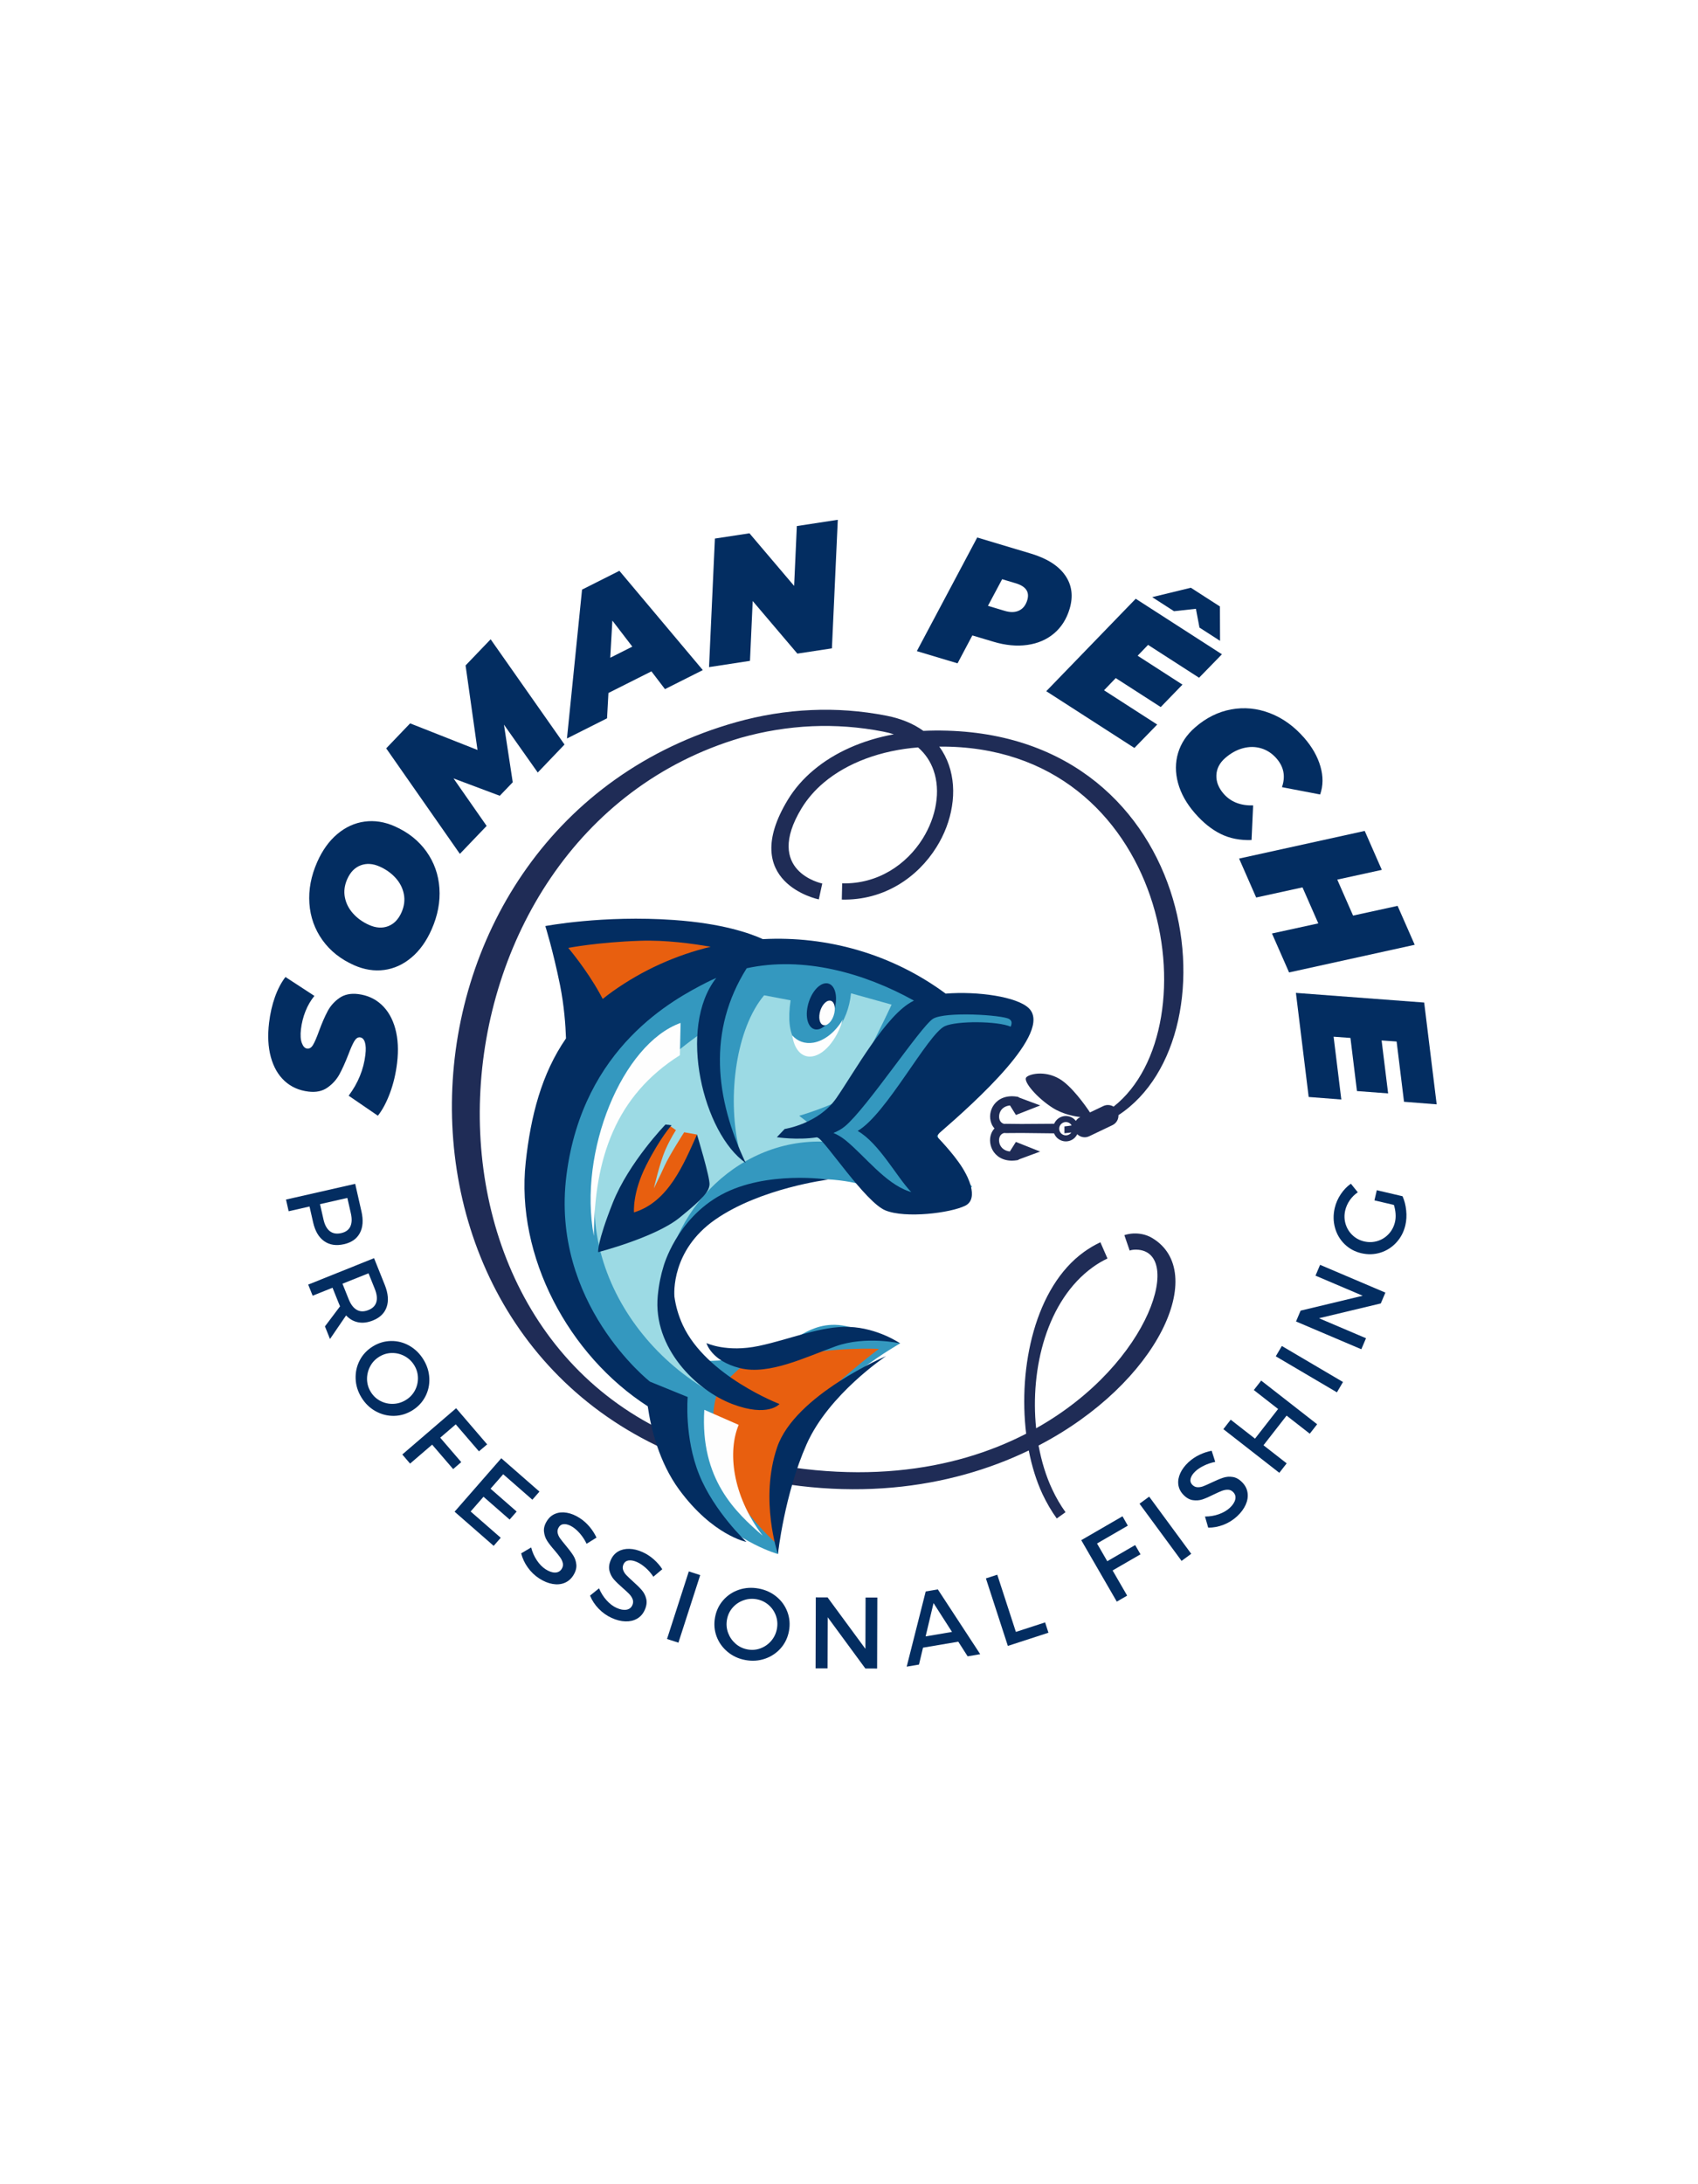 <svg xmlns="http://www.w3.org/2000/svg" xmlns:xlink="http://www.w3.org/1999/xlink" width="1344" zoomAndPan="magnify" viewBox="0 0 1008 1296" height="1728" preserveAspectRatio="xMidYMid meet" version="1.0"><defs><g/><clipPath id="24156f57d0"><path d="M 268.266 421.133 L 702.508 421.133 L 702.508 901 L 268.266 901 Z M 268.266 421.133 " clip-rule="nonzero"/></clipPath><clipPath id="a881b5629b"><path d="M 326.598 564 L 606.793 564 L 606.793 922.098 L 326.598 922.098 Z M 326.598 564 " clip-rule="nonzero"/></clipPath><clipPath id="57f76ca1a1"><path d="M 311 545 L 614 545 L 614 922.098 L 311 922.098 Z M 311 545 " clip-rule="nonzero"/></clipPath></defs><rect x="-100.8" width="1209.6" fill="#ffffff" y="-129.6" height="1555.2" fill-opacity="1"/><rect x="-100.8" width="1209.6" fill="#ffffff" y="-129.6" height="1555.2" fill-opacity="1"/><g fill="#032d61" fill-opacity="1"><g transform="translate(230.443, 660.283)"><g><path d="M 5.281 -29.531 C 4.5 -23.094 3.078 -17.125 1.016 -11.625 C -1.035 -6.133 -3.414 -1.68 -6.125 1.734 L -23.469 -10.141 C -17.895 -17.586 -14.586 -25.664 -13.547 -34.375 C -13.16 -37.562 -13.254 -40.051 -13.828 -41.844 C -14.398 -43.633 -15.359 -44.609 -16.703 -44.766 C -17.973 -44.922 -19.102 -44.176 -20.094 -42.531 C -21.082 -40.895 -22.258 -38.258 -23.625 -34.625 C -25.5 -29.812 -27.285 -25.852 -28.984 -22.75 C -30.691 -19.656 -33.055 -17.051 -36.078 -14.938 C -39.098 -12.82 -42.836 -12.035 -47.297 -12.578 C -52.891 -13.242 -57.609 -15.332 -61.453 -18.844 C -65.297 -22.363 -68.031 -27.094 -69.656 -33.031 C -71.281 -38.969 -71.629 -45.797 -70.703 -53.516 C -70.035 -59.035 -68.867 -64.117 -67.203 -68.766 C -65.535 -73.41 -63.461 -77.348 -60.984 -80.578 L -43.797 -69.359 C -45.992 -66.672 -47.766 -63.629 -49.109 -60.234 C -50.453 -56.836 -51.344 -53.301 -51.781 -49.625 C -52.195 -46.156 -52.02 -43.406 -51.25 -41.375 C -50.488 -39.344 -49.438 -38.25 -48.094 -38.094 C -46.75 -37.926 -45.582 -38.664 -44.594 -40.312 C -43.613 -41.957 -42.43 -44.703 -41.047 -48.547 C -39.328 -53.234 -37.629 -57.145 -35.953 -60.281 C -34.285 -63.414 -31.961 -66.023 -28.984 -68.109 C -26.004 -70.191 -22.32 -70.973 -17.938 -70.453 C -12.414 -69.785 -7.75 -67.676 -3.938 -64.125 C -0.125 -60.582 2.594 -55.844 4.219 -49.906 C 5.844 -43.969 6.195 -37.176 5.281 -29.531 Z M 5.281 -29.531 "/></g></g></g><g fill="#032d61" fill-opacity="1"><g transform="translate(237.523, 589.575)"><g><path d="M 18.688 -38.062 C 15.602 -31.07 11.613 -25.52 6.719 -21.406 C 1.82 -17.289 -3.562 -14.836 -9.438 -14.047 C -15.32 -13.266 -21.27 -14.195 -27.281 -16.844 C -35.238 -20.363 -41.516 -25.336 -46.109 -31.766 C -50.711 -38.203 -53.297 -45.461 -53.859 -53.547 C -54.422 -61.629 -52.875 -69.812 -49.219 -78.094 C -46.133 -85.07 -42.145 -90.613 -37.25 -94.719 C -32.352 -98.832 -26.961 -101.285 -21.078 -102.078 C -15.203 -102.879 -9.27 -101.957 -3.281 -99.312 C 4.688 -95.789 10.973 -90.812 15.578 -84.375 C 20.18 -77.945 22.766 -70.691 23.328 -62.609 C 23.891 -54.523 22.344 -46.344 18.688 -38.062 Z M 0.859 -48.266 C 2.461 -51.922 2.914 -55.516 2.219 -59.047 C 1.531 -62.586 -0.094 -65.781 -2.656 -68.625 C -5.227 -71.477 -8.406 -73.742 -12.188 -75.422 C -16.227 -77.203 -19.984 -77.43 -23.453 -76.109 C -26.922 -74.797 -29.578 -72.051 -31.422 -67.875 C -33.023 -64.227 -33.477 -60.633 -32.781 -57.094 C -32.094 -53.562 -30.461 -50.367 -27.891 -47.516 C -25.328 -44.66 -22.156 -42.398 -18.375 -40.734 C -14.32 -38.941 -10.566 -38.703 -7.109 -40.016 C -3.648 -41.336 -0.992 -44.086 0.859 -48.266 Z M 0.859 -48.266 "/></g></g></g><g fill="#032d61" fill-opacity="1"><g transform="translate(272.839, 506.806)"><g><path d="M 18.422 -127.484 L 62.281 -65.031 L 46.391 -48.422 L 26.328 -76.828 L 31.547 -42.656 L 23.844 -34.625 L -3.609 -44.922 L 16.047 -16.75 L 0.156 -0.156 L -43.578 -62.766 L -29.375 -77.594 L 10.625 -61.812 L 3.547 -111.969 Z M 18.422 -127.484 "/></g></g></g><g fill="#032d61" fill-opacity="1"><g transform="translate(343.648, 434.618)"><g><path d="M 43.062 -36.266 L 17.547 -23.438 L 16.719 -8.406 L -7.078 3.562 L 1.875 -84.766 L 24.047 -95.922 L 73.562 -37.016 L 51.109 -25.719 Z M 31.719 -50.938 L 19.875 -66.391 L 18.625 -44.344 Z M 31.719 -50.938 "/></g></g></g><g fill="#032d61" fill-opacity="1"><g transform="translate(420.69, 395.87)"><g><path d="M 76.656 -87.453 L 73.172 -11.172 L 52.656 -8.047 L 26.141 -39.25 L 24.531 -3.75 L 0.219 -0.031 L 3.703 -76.312 L 24.219 -79.438 L 50.734 -48.219 L 52.344 -83.734 Z M 76.656 -87.453 "/></g></g></g><g fill="#032d61" fill-opacity="1"><g transform="translate(508.556, 385.827)"><g/></g></g><g fill="#032d61" fill-opacity="1"><g transform="translate(544.066, 386.284)"><g><path d="M 67.906 -57.812 C 77.469 -54.945 84.254 -50.641 88.266 -44.891 C 92.273 -39.141 93.148 -32.508 90.891 -25 C 89.098 -19 86.031 -14.156 81.688 -10.469 C 77.344 -6.781 72.039 -4.492 65.781 -3.609 C 59.531 -2.723 52.785 -3.367 45.547 -5.547 L 33.156 -9.25 L 24.375 7.312 L 0.203 0.062 L 36.047 -67.359 Z M 52.359 -23.828 C 55.711 -22.828 58.562 -22.891 60.906 -24.016 C 63.25 -25.141 64.867 -27.203 65.766 -30.203 C 67.223 -35.055 64.945 -38.383 58.938 -40.188 L 50.844 -42.609 L 42.422 -26.812 Z M 52.359 -23.828 "/></g></g></g><g fill="#032d61" fill-opacity="1"><g transform="translate(620.911, 410.003)"><g><path d="M 60.625 -27.359 L 54.438 -20.922 L 81.047 -3.781 L 68.141 9.531 L 41.438 -7.656 L 34.484 -0.422 L 66.047 19.906 L 52.516 33.812 L 0.188 0.125 L 53.297 -54.734 L 104.469 -21.781 L 90.906 -7.859 Z M 91.141 -37.625 L 89.031 -48.766 L 76.031 -47.344 L 63.078 -55.688 L 86.016 -61.266 L 103.281 -50.156 L 103.359 -29.75 Z M 91.141 -37.625 "/></g></g></g><g fill="#032d61" fill-opacity="1"><g transform="translate(682.563, 449.24)"><g><path d="M 26.844 33.359 C 21.82 27.609 18.461 21.617 16.766 15.391 C 15.066 9.16 15.082 3.188 16.812 -2.531 C 18.539 -8.25 21.879 -13.266 26.828 -17.578 C 33.379 -23.297 40.531 -26.867 48.281 -28.297 C 56.031 -29.723 63.695 -28.988 71.281 -26.094 C 78.863 -23.195 85.656 -18.312 91.656 -11.438 C 96.383 -6.02 99.598 -0.359 101.297 5.547 C 103.004 11.453 102.945 16.992 101.125 22.172 L 78.453 17.828 C 80.66 11.461 79.582 5.781 75.219 0.781 C 72.645 -2.164 69.625 -4.16 66.156 -5.203 C 62.688 -6.254 59.086 -6.285 55.359 -5.297 C 51.629 -4.305 48.098 -2.363 44.766 0.531 C 41.43 3.445 39.688 6.844 39.531 10.719 C 39.375 14.594 40.816 18.273 43.859 21.766 C 48.035 26.555 53.863 28.852 61.344 28.656 L 60.406 49.203 C 53.52 49.441 47.398 48.227 42.047 45.562 C 36.691 42.906 31.625 38.836 26.844 33.359 Z M 26.844 33.359 "/></g></g></g><g fill="#032d61" fill-opacity="1"><g transform="translate(735.482, 509.234)"><g><path d="M 104.344 51.359 L 29.766 67.766 L 19.609 44.656 L 47.109 38.656 L 37.734 17.297 L 10.234 23.312 L 0.094 0.203 L 74.672 -16.203 L 84.812 6.906 L 58.375 12.688 L 67.75 34.031 L 94.188 28.266 Z M 104.344 51.359 "/></g></g></g><g fill="#032d61" fill-opacity="1"><g transform="translate(769.275, 588.916)"><g><path d="M 59.812 29.078 L 50.906 28.453 L 54.766 59.859 L 36.266 58.469 L 32.406 26.953 L 22.406 26.219 L 26.984 63.484 L 7.609 61.984 L 0.031 0.219 L 76.172 5.953 L 83.594 66.359 L 64.203 64.828 Z M 59.812 29.078 "/></g></g></g><g fill="#032d61" fill-opacity="1"><g transform="translate(168.56, 706.375)"><g><path d="M 46.016 12.453 C 47.191 17.609 46.875 21.879 45.062 25.266 C 43.258 28.66 40.129 30.863 35.672 31.875 C 31.016 32.938 27.086 32.336 23.891 30.078 C 20.691 27.828 18.504 24.125 17.328 18.969 L 15.188 9.516 L 2.797 12.328 L 1.219 5.391 L 42.297 -3.938 Z M 23.484 17.25 C 24.211 20.457 25.461 22.754 27.234 24.141 C 29.004 25.523 31.258 25.91 34 25.297 C 36.664 24.691 38.469 23.383 39.406 21.375 C 40.344 19.375 40.445 16.77 39.719 13.562 L 37.641 4.422 L 21.406 8.109 Z M 23.484 17.25 "/></g></g></g><g fill="#032d61" fill-opacity="1"><g transform="translate(180.899, 757.087)"><g><path d="M 15 37.422 L 12 29.938 L 20.969 18.031 C 20.801 17.676 20.551 17.086 20.219 16.266 L 16.5 7 L 4.703 11.734 L 2.062 5.141 L 41.156 -10.547 L 47.516 5.312 C 49.516 10.301 49.898 14.641 48.672 18.328 C 47.453 22.023 44.719 24.723 40.469 26.422 C 37.352 27.672 34.438 28.031 31.719 27.5 C 29 26.977 26.613 25.617 24.562 23.422 Z M 22.406 4.625 L 26.125 13.891 C 27.352 16.941 28.957 19.023 30.938 20.141 C 32.914 21.254 35.207 21.285 37.812 20.234 C 40.344 19.223 41.91 17.645 42.516 15.5 C 43.129 13.352 42.82 10.754 41.594 7.703 L 37.875 -1.562 Z M 22.406 4.625 "/></g></g></g><g fill="#032d61" fill-opacity="1"><g transform="translate(202.278, 808.233)"><g><path d="M 49.062 -1.609 C 51.227 1.898 52.398 5.598 52.578 9.484 C 52.766 13.379 51.973 17.023 50.203 20.422 C 48.43 23.816 45.859 26.555 42.484 28.641 C 39.066 30.742 35.441 31.82 31.609 31.875 C 27.773 31.938 24.145 31.02 20.719 29.125 C 17.289 27.238 14.492 24.539 12.328 21.031 C 10.148 17.508 8.988 13.789 8.844 9.875 C 8.695 5.957 9.508 2.301 11.281 -1.094 C 13.051 -4.488 15.645 -7.238 19.062 -9.344 C 22.438 -11.426 26.039 -12.492 29.875 -12.547 C 33.707 -12.609 37.316 -11.68 40.703 -9.766 C 44.098 -7.848 46.883 -5.129 49.062 -1.609 Z M 43.609 1.812 C 42.172 -0.508 40.27 -2.305 37.906 -3.578 C 35.539 -4.848 33.023 -5.461 30.359 -5.422 C 27.691 -5.391 25.188 -4.648 22.844 -3.203 C 20.477 -1.742 18.672 0.18 17.422 2.578 C 16.172 4.984 15.566 7.523 15.609 10.203 C 15.66 12.879 16.406 15.379 17.844 17.703 C 19.27 20.016 21.16 21.785 23.516 23.016 C 25.879 24.254 28.406 24.832 31.094 24.75 C 33.781 24.676 36.305 23.91 38.672 22.453 C 41.016 21.004 42.805 19.109 44.047 16.766 C 45.285 14.422 45.879 11.922 45.828 9.266 C 45.773 6.609 45.035 4.125 43.609 1.812 Z M 43.609 1.812 "/></g></g></g><g fill="#032d61" fill-opacity="1"><g transform="translate(235.21, 858.839)"><g><path d="M 3.609 4.188 L 35.562 -23.266 L 53.984 -1.812 L 49.109 2.312 L 35.344 -13.688 L 26.125 -5.781 L 38.594 8.719 L 33.797 12.844 L 21.328 -1.656 L 8.234 9.594 Z M 3.609 4.188 "/></g></g></g><g fill="#032d61" fill-opacity="1"><g transform="translate(265.689, 893.334)"><g><path d="M 4.172 3.641 L 31.891 -28.078 L 54.547 -8.281 L 50.344 -3.469 L 33.031 -18.594 L 25.516 -10 L 41.016 3.547 L 36.844 8.312 L 21.344 -5.234 L 13.703 3.516 L 31.562 19.109 L 27.375 23.906 Z M 4.172 3.641 "/></g></g></g><g fill="#032d61" fill-opacity="1"><g transform="translate(304.672, 926.162)"><g><path d="M 43.562 -10.156 C 42.457 -12.438 41.164 -14.43 39.688 -16.141 C 38.207 -17.848 36.738 -19.172 35.281 -20.109 C 33.531 -21.234 31.922 -21.801 30.453 -21.812 C 28.984 -21.832 27.859 -21.234 27.078 -20.016 C 26.391 -18.93 26.148 -17.816 26.359 -16.672 C 26.578 -15.535 27.062 -14.441 27.812 -13.391 C 28.57 -12.336 29.68 -10.938 31.141 -9.188 C 33.055 -6.895 34.547 -4.922 35.609 -3.266 C 36.672 -1.609 37.289 0.238 37.469 2.281 C 37.645 4.32 37.02 6.461 35.594 8.703 C 34.25 10.785 32.508 12.25 30.375 13.094 C 28.238 13.938 25.883 14.129 23.312 13.672 C 20.75 13.223 18.164 12.164 15.562 10.5 C 12.832 8.75 10.523 6.551 8.641 3.906 C 6.766 1.27 5.457 -1.52 4.719 -4.469 L 10.641 -7.984 C 11.359 -5.172 12.488 -2.613 14.031 -0.312 C 15.582 1.988 17.316 3.754 19.234 4.984 C 21.297 6.305 23.172 6.953 24.859 6.922 C 26.555 6.891 27.852 6.18 28.75 4.797 C 29.457 3.68 29.691 2.547 29.453 1.391 C 29.211 0.242 28.707 -0.875 27.938 -1.969 C 27.164 -3.07 26.062 -4.469 24.625 -6.156 C 22.633 -8.414 21.125 -10.352 20.094 -11.969 C 19.07 -13.582 18.457 -15.41 18.25 -17.453 C 18.051 -19.492 18.66 -21.613 20.078 -23.812 C 21.348 -25.801 23.004 -27.195 25.047 -28 C 27.086 -28.812 29.352 -29 31.844 -28.562 C 34.332 -28.133 36.844 -27.109 39.375 -25.484 C 41.602 -24.055 43.582 -22.312 45.312 -20.25 C 47.039 -18.188 48.41 -16.039 49.422 -13.812 Z M 43.562 -10.156 "/></g></g></g><g fill="#032d61" fill-opacity="1"><g transform="translate(346.234, 951.866)"><g><path d="M 41.641 -16.312 C 40.223 -18.414 38.66 -20.207 36.953 -21.688 C 35.242 -23.164 33.602 -24.258 32.031 -24.969 C 30.133 -25.832 28.457 -26.164 27 -25.969 C 25.539 -25.77 24.508 -25.008 23.906 -23.688 C 23.375 -22.531 23.301 -21.398 23.688 -20.297 C 24.07 -19.191 24.711 -18.172 25.609 -17.234 C 26.504 -16.305 27.797 -15.082 29.484 -13.562 C 31.723 -11.57 33.484 -9.832 34.766 -8.344 C 36.055 -6.863 36.938 -5.125 37.406 -3.125 C 37.883 -1.125 37.57 1.082 36.469 3.5 C 35.445 5.758 33.938 7.457 31.938 8.594 C 29.945 9.738 27.648 10.27 25.047 10.188 C 22.441 10.113 19.734 9.438 16.922 8.156 C 13.961 6.812 11.359 4.969 9.109 2.625 C 6.867 0.281 5.176 -2.297 4.031 -5.109 L 9.375 -9.422 C 10.5 -6.754 11.988 -4.391 13.844 -2.328 C 15.707 -0.266 17.68 1.234 19.766 2.172 C 21.992 3.18 23.941 3.547 25.609 3.266 C 27.273 2.992 28.453 2.109 29.141 0.609 C 29.68 -0.598 29.754 -1.75 29.359 -2.844 C 28.961 -3.945 28.301 -4.988 27.375 -5.969 C 26.445 -6.945 25.145 -8.16 23.469 -9.609 C 21.195 -11.578 19.43 -13.285 18.172 -14.734 C 16.91 -16.191 16.035 -17.91 15.547 -19.891 C 15.066 -21.867 15.367 -24.051 16.453 -26.438 C 17.43 -28.594 18.867 -30.219 20.766 -31.312 C 22.672 -32.406 24.883 -32.914 27.406 -32.844 C 29.938 -32.781 32.57 -32.125 35.312 -30.875 C 37.719 -29.781 39.926 -28.336 41.938 -26.547 C 43.945 -24.754 45.609 -22.828 46.922 -20.766 Z M 41.641 -16.312 "/></g></g></g><g fill="#032d61" fill-opacity="1"><g transform="translate(390.705, 970.795)"><g><path d="M 5.266 1.703 L 18.203 -38.391 L 24.969 -36.203 L 12.031 3.891 Z M 5.266 1.703 "/></g></g></g><g fill="#032d61" fill-opacity="1"><g transform="translate(418.659, 980.096)"><g><path d="M 31.641 -37.547 C 35.691 -36.805 39.227 -35.203 42.25 -32.734 C 45.27 -30.266 47.445 -27.234 48.781 -23.641 C 50.113 -20.055 50.426 -16.312 49.719 -12.406 C 49 -8.457 47.379 -5.039 44.859 -2.156 C 42.336 0.727 39.223 2.812 35.516 4.094 C 31.816 5.375 27.941 5.645 23.891 4.906 C 19.816 4.164 16.273 2.539 13.266 0.031 C 10.254 -2.477 8.078 -5.523 6.734 -9.109 C 5.398 -12.691 5.094 -16.457 5.812 -20.406 C 6.52 -24.312 8.133 -27.707 10.656 -30.594 C 13.188 -33.488 16.297 -35.555 19.984 -36.797 C 23.68 -38.035 27.566 -38.285 31.641 -37.547 Z M 30.531 -31.172 C 27.844 -31.66 25.234 -31.453 22.703 -30.547 C 20.172 -29.648 18.023 -28.203 16.266 -26.203 C 14.516 -24.203 13.395 -21.844 12.906 -19.125 C 12.406 -16.395 12.629 -13.758 13.578 -11.219 C 14.523 -8.688 16.008 -6.539 18.031 -4.781 C 20.062 -3.02 22.422 -1.895 25.109 -1.406 C 27.773 -0.914 30.352 -1.133 32.844 -2.062 C 35.344 -3 37.461 -4.488 39.203 -6.531 C 40.941 -8.582 42.062 -10.973 42.562 -13.703 C 43.051 -16.422 42.836 -19.023 41.922 -21.516 C 41.016 -24.004 39.555 -26.113 37.547 -27.844 C 35.535 -29.57 33.195 -30.68 30.531 -31.172 Z M 30.531 -31.172 "/></g></g></g><g fill="#032d61" fill-opacity="1"><g transform="translate(478.632, 989.909)"><g><path d="M 35.109 -11.562 L 35.203 -42.016 L 42.188 -42 L 42.062 0.125 L 35.078 0.109 L 12.734 -30.297 L 12.641 0.031 L 5.531 0.016 L 5.656 -42.109 L 12.641 -42.094 Z M 35.109 -11.562 "/></g></g></g><g fill="#032d61" fill-opacity="1"><g transform="translate(538.184, 988.931)"><g><path d="M 43.719 -7.406 L 36.25 -6.141 L 30.688 -14.828 L 9.75 -11.281 L 7.359 -1.25 L 0.062 -0.016 L 11.359 -44.641 L 18.547 -45.859 Z M 16 -37.734 L 11.297 -17.969 L 26.969 -20.625 Z M 16 -37.734 "/></g></g></g><g fill="#032d61" fill-opacity="1"><g transform="translate(593.037, 978.329)"><g><path d="M 5.266 -1.719 L -7.766 -41.781 L -1.016 -43.969 L 10.031 -10.031 L 27.375 -15.672 L 29.359 -9.547 Z M 5.266 -1.719 "/></g></g></g><g fill="#032d61" fill-opacity="1"><g transform="translate(633.479, 964.155)"><g/></g></g><g fill="#032d61" fill-opacity="1"><g transform="translate(658.188, 953.101)"><g><path d="M 4.781 -2.766 L -16.312 -39.234 L 8.172 -53.406 L 11.328 -47.844 L -6.953 -37.266 L -0.875 -26.75 L 15.688 -36.328 L 18.859 -30.844 L 2.297 -21.266 L 10.938 -6.328 Z M 4.781 -2.766 "/></g></g></g><g fill="#032d61" fill-opacity="1"><g transform="translate(696.977, 929.441)"><g><path d="M 4.453 -3.281 L -20.516 -37.203 L -14.781 -41.406 L 10.188 -7.484 Z M 4.453 -3.281 "/></g></g></g><g fill="#032d61" fill-opacity="1"><g transform="translate(720.393, 912.124)"><g><path d="M 1.016 -44.719 C -1.484 -44.207 -3.742 -43.445 -5.766 -42.438 C -7.797 -41.438 -9.441 -40.348 -10.703 -39.172 C -12.234 -37.754 -13.188 -36.332 -13.562 -34.906 C -13.938 -33.488 -13.633 -32.25 -12.656 -31.188 C -11.781 -30.25 -10.758 -29.742 -9.594 -29.672 C -8.438 -29.609 -7.254 -29.805 -6.047 -30.266 C -4.836 -30.734 -3.203 -31.457 -1.141 -32.438 C 1.547 -33.727 3.82 -34.68 5.688 -35.297 C 7.551 -35.922 9.5 -36.066 11.531 -35.734 C 13.562 -35.398 15.477 -34.258 17.281 -32.312 C 18.969 -30.5 19.953 -28.453 20.234 -26.172 C 20.523 -23.891 20.129 -21.562 19.047 -19.188 C 17.961 -16.812 16.297 -14.57 14.047 -12.469 C 11.66 -10.258 8.957 -8.566 5.938 -7.391 C 2.914 -6.223 -0.113 -5.656 -3.156 -5.688 L -5.062 -12.281 C -2.176 -12.281 0.57 -12.742 3.188 -13.672 C 5.801 -14.609 7.945 -15.852 9.625 -17.406 C 11.414 -19.07 12.504 -20.727 12.891 -22.375 C 13.285 -24.02 12.922 -25.445 11.797 -26.656 C 10.898 -27.625 9.863 -28.133 8.688 -28.188 C 7.508 -28.238 6.289 -28.023 5.031 -27.547 C 3.781 -27.066 2.156 -26.344 0.156 -25.375 C -2.531 -24.02 -4.781 -23.039 -6.594 -22.438 C -8.414 -21.844 -10.336 -21.703 -12.359 -22.016 C -14.379 -22.336 -16.281 -23.457 -18.062 -25.375 C -19.664 -27.102 -20.609 -29.055 -20.891 -31.234 C -21.172 -33.41 -20.789 -35.648 -19.75 -37.953 C -18.707 -40.254 -17.086 -42.43 -14.891 -44.484 C -12.941 -46.285 -10.754 -47.766 -8.328 -48.922 C -5.898 -50.078 -3.488 -50.875 -1.094 -51.312 Z M 1.016 -44.719 "/></g></g></g><g fill="#032d61" fill-opacity="1"><g transform="translate(756.049, 878.258)"><g><path d="M 3.406 -4.359 L -29.812 -30.266 L -25.453 -35.875 L -11.031 -24.625 L 2.688 -42.219 L -11.734 -53.469 L -7.359 -59.078 L 25.859 -33.172 L 21.484 -27.562 L 7.719 -38.297 L -6 -20.703 L 7.766 -9.969 Z M 3.406 -4.359 "/></g></g></g><g fill="#032d61" fill-opacity="1"><g transform="translate(790.832, 830.914)"><g><path d="M 2.812 -4.766 L -33.484 -26.141 L -29.875 -32.266 L 6.422 -10.891 Z M 2.812 -4.766 "/></g></g></g><g fill="#032d61" fill-opacity="1"><g transform="translate(805.964, 805.679)"><g><path d="M 3 -36.844 L -25.031 -48.766 L -22.312 -55.188 L 16.453 -38.703 L 13.734 -32.281 L -22.953 -23.5 L 4.953 -11.625 L 2.172 -5.094 L -36.594 -21.578 L -33.875 -28 Z M 3 -36.844 "/></g></g></g><g fill="#032d61" fill-opacity="1"><g transform="translate(828.231, 750.417)"><g><path d="M -12.312 -38.172 L -10.906 -44.203 L 4.375 -40.625 C 5.488 -38.145 6.207 -35.352 6.531 -32.25 C 6.863 -29.145 6.703 -26.203 6.047 -23.422 C 5.117 -19.441 3.328 -16.02 0.672 -13.156 C -1.973 -10.289 -5.117 -8.289 -8.766 -7.156 C -12.41 -6.02 -16.188 -5.906 -20.094 -6.812 C -23.957 -7.719 -27.266 -9.508 -30.016 -12.188 C -32.773 -14.875 -34.676 -18.113 -35.719 -21.906 C -36.77 -25.695 -36.82 -29.617 -35.875 -33.672 C -35.195 -36.566 -34.004 -39.285 -32.297 -41.828 C -30.586 -44.379 -28.586 -46.457 -26.297 -48.062 L -22.188 -42.969 C -24.051 -41.707 -25.633 -40.141 -26.938 -38.266 C -28.238 -36.391 -29.145 -34.375 -29.656 -32.219 C -30.289 -29.488 -30.223 -26.828 -29.453 -24.234 C -28.68 -21.641 -27.328 -19.414 -25.391 -17.562 C -23.453 -15.707 -21.141 -14.461 -18.453 -13.828 C -15.711 -13.191 -13.051 -13.27 -10.469 -14.062 C -7.895 -14.863 -5.68 -16.258 -3.828 -18.25 C -1.984 -20.25 -0.742 -22.617 -0.109 -25.359 C 0.254 -26.879 0.367 -28.52 0.234 -30.281 C 0.109 -32.051 -0.223 -33.781 -0.766 -35.469 Z M -12.312 -38.172 "/></g></g></g><g clip-path="url(#24156f57d0)"><path fill="#1f2c56" d="M 657.441 746.746 C 654.383 748.164 651.496 749.898 648.762 751.859 C 621.48 771.512 611.422 811.91 615.086 847.48 C 684.336 808.625 703.453 740.152 673.312 741.504 C 672.316 741.566 671.387 741.727 670.609 742.016 L 667.465 732.883 C 669.008 732.371 670.871 731.984 672.898 731.887 C 676.336 731.758 680.285 732.402 683.883 734.523 C 717.625 754.465 687.969 820.562 616.531 857.707 C 618.27 867.098 620.969 875.945 624.629 883.699 C 626.879 888.52 629.516 893.086 632.535 897.266 L 627.332 900.996 C 624.082 896.496 621.258 891.605 618.816 886.43 C 615.277 878.809 612.547 870.059 610.715 860.637 C 564.41 882.988 501.785 893.117 428.258 872.277 C 207.691 809.754 219.449 489.57 437.191 428.457 C 451.461 424.473 466.367 421.965 481.727 421.32 C 496.254 420.676 511.129 421.707 526.266 424.668 C 535.137 426.402 542.398 429.523 548.152 433.672 C 549.176 433.605 550.238 433.574 551.27 433.543 C 710.914 429.332 736.457 614.297 663.961 661.676 C 664.059 664.121 662.742 666.465 660.426 667.594 L 646.609 674.188 C 644.168 675.375 641.34 674.797 639.504 672.996 C 639.121 673.766 638.641 674.441 638.031 675.055 C 636.68 676.406 634.785 677.242 632.727 677.242 C 630.641 677.242 628.773 676.375 627.391 675.02 C 626.688 674.281 626.105 673.414 625.723 672.48 L 606.375 672.258 L 597.223 672.32 C 596.836 672.32 596.449 672.289 596.062 672.258 C 594.777 672.578 593.879 673.445 593.457 674.539 C 593.105 675.406 592.977 676.406 593.141 677.438 L 593.141 677.465 C 593.266 678.527 593.652 679.559 594.328 680.457 C 595.355 681.875 597.059 682.965 599.5 683.223 L 603.07 677.562 L 617.465 683.289 L 604.578 688.051 L 604.645 688.273 C 604.223 688.34 603.809 688.402 603.422 688.465 C 596.93 689.402 592.492 687.02 589.988 683.609 C 588.801 681.969 588.094 680.039 587.84 678.141 C 587.578 676.215 587.801 674.281 588.477 672.547 C 588.93 671.422 589.57 670.422 590.375 669.555 C 589.57 668.684 588.93 667.656 588.512 666.531 C 587.84 664.797 587.609 662.863 587.867 660.934 C 588.129 659.035 588.863 657.141 590.051 655.496 C 592.559 652.09 597.027 649.742 603.484 650.676 C 603.906 650.738 604.289 650.801 604.703 650.898 L 604.676 651.125 L 617.527 655.918 L 603.102 661.578 L 599.566 655.918 C 597.125 656.176 595.391 657.238 594.355 658.648 C 593.719 659.551 593.301 660.582 593.168 661.645 C 593.012 662.707 593.141 663.699 593.457 664.57 C 593.91 665.664 594.777 666.562 596.094 666.852 C 596.449 666.82 596.836 666.82 597.223 666.82 L 606.375 666.918 L 625.785 666.785 C 626.172 665.887 626.754 665.051 627.426 664.375 C 628.773 663.023 630.672 662.188 632.762 662.188 C 634.812 662.188 636.715 663.023 638.059 664.41 C 638.289 664.633 638.48 664.855 638.672 665.086 C 639.285 664.152 640.117 663.379 641.215 662.863 L 641.34 662.801 C 638.352 662.512 630.992 661.223 624.887 657.332 C 615.566 651.414 607.473 641.832 609.141 639.387 C 610.523 637.359 620.004 634.914 628.906 640.125 C 636.102 644.34 644.199 655.785 647.059 660.066 L 654.996 656.273 C 657.02 655.305 659.305 655.531 661.07 656.625 C 720.809 609.668 693.879 441.906 557.598 442.996 C 560.039 446.344 561.938 450.012 563.289 453.902 C 565.953 461.59 566.496 470.047 565.117 478.477 C 563.801 486.805 560.652 495.133 555.926 502.66 C 544.742 520.605 524.789 534.375 499.727 533.766 L 499.949 524.145 C 521.223 524.656 538.219 512.891 547.766 497.582 C 551.812 491.082 554.516 484.008 555.637 476.961 C 556.762 470.047 556.348 463.195 554.191 457.055 C 552.426 451.973 549.406 447.309 545.004 443.48 C 523.02 445.219 503.164 452.484 489.055 464.355 C 483.785 468.793 479.352 473.875 475.883 479.535 C 453.062 517.105 488.027 524.211 488.125 524.242 L 486.07 533.668 C 485.941 533.633 437.801 523.789 467.688 474.551 C 471.672 467.988 476.812 462.105 482.887 457.023 C 495.48 446.379 512.098 439.109 530.605 435.695 C 528.68 435.086 526.621 434.539 524.434 434.125 C 510.008 431.289 495.867 430.324 482.113 430.906 C 467.555 431.551 453.387 433.93 439.797 437.758 C 244.258 495.395 226.035 807.18 429.316 862.211 C 506.855 883.18 566.727 872.566 609.172 850.695 C 604.355 811.07 614.508 763.695 643.523 742.82 C 646.578 740.633 649.824 738.707 653.23 737.098 Z M 631.891 668.363 C 633.336 668.238 634.785 668.012 636.164 667.785 C 636.004 667.461 635.781 667.172 635.527 666.918 C 634.812 666.207 633.852 665.762 632.727 665.762 C 631.668 665.762 630.672 666.207 629.965 666.918 C 629.223 667.625 628.773 668.625 628.773 669.715 C 628.773 670.809 629.223 671.77 629.93 672.512 C 630.641 673.223 631.637 673.672 632.727 673.672 C 633.82 673.672 634.812 673.223 635.527 672.512 C 635.684 672.355 635.848 672.16 635.973 671.969 C 634.621 672.129 633.273 672.289 631.891 672.418 L 631.891 668.363 " fill-opacity="1" fill-rule="nonzero"/></g><g clip-path="url(#a881b5629b)"><path fill="#3498bf" d="M 391.27 830.594 C 391.27 830.594 328.645 785.438 326.938 736.934 C 325.238 688.438 334.039 636.586 359.395 610.375 C 384.75 584.191 420.867 565.023 461.676 564.605 C 502.488 564.188 535.875 581.395 535.875 581.395 C 535.875 581.395 550.945 596.961 566.691 596.961 C 582.406 596.961 605.379 595.258 606.219 602.043 C 607.086 608.863 599.434 609.73 595.164 613.109 C 590.922 616.516 555.121 646.75 555.121 646.75 C 555.121 646.75 556.055 675.664 557.758 679.492 C 559.465 683.32 577.008 704.066 577.008 704.066 C 577.008 704.066 567.332 714.391 555.863 714.391 C 544.359 714.391 525.465 716.93 522.059 714.391 C 518.652 711.848 509.719 702.457 509.719 702.457 C 509.719 702.457 479.285 693.711 446.383 706.734 C 413.473 719.73 386.867 761.188 394.938 780.773 C 403.035 800.332 414.504 807.566 414.504 807.566 C 414.504 807.566 433.621 807.984 451.488 804.156 C 469.328 800.332 480.219 781.031 504.191 787.336 C 528.195 793.641 534.395 797.113 534.395 797.113 C 534.395 797.113 491.883 820.754 478.258 848.828 C 464.668 876.91 461.809 922.098 461.809 922.098 C 461.809 922.098 438.316 915.633 419.164 894.793 C 400.043 873.949 391.27 830.594 391.27 830.594 " fill-opacity="1" fill-rule="evenodd"/></g><path fill="#9cdae4" d="M 441.273 835.227 C 406.566 821.781 378.93 795.441 364.309 764.402 C 348.887 731.629 347.953 693.613 368.582 659.938 C 384.75 633.531 418.746 611.406 418.746 611.406 C 418.746 611.406 414.922 630.988 421.32 649.293 C 427.68 667.594 438.445 680.457 438.445 680.457 C 431.695 650 437.066 610.309 453.609 590.562 L 469.328 593.551 C 462.578 639.031 501.844 624.141 505.184 589.375 L 529.289 596.094 C 529.289 596.094 504.191 650.578 494.422 654.82 C 484.652 659.07 474.434 662.059 474.434 662.059 L 494.84 677.785 C 440.34 672.355 395.094 718.605 393.586 770.449 C 392.941 791.809 407.883 802.773 441.273 835.227 " fill-opacity="1" fill-rule="evenodd"/><path fill="#e85f0f" d="M 426.969 823.742 C 426.969 823.742 419.133 838.215 426.359 864.816 C 433.594 891.414 459.848 914.926 459.848 914.926 C 459.848 914.926 462.289 862.691 476.297 843.109 C 490.344 823.52 521.797 800.363 521.797 800.363 C 521.797 800.363 492.883 799.078 473.309 804.797 C 453.77 810.555 446.766 809.078 444.422 808.434 C 442.074 807.793 426.969 823.742 426.969 823.742 " fill-opacity="1" fill-rule="evenodd"/><path fill="#e85f0f" d="M 350.523 606.965 C 350.523 606.965 339.891 586.766 338.605 574.609 C 337.352 562.449 333.527 559.297 333.527 559.297 C 333.527 559.297 372.184 550.773 394.742 553.77 C 417.266 556.73 427.262 556.984 430.441 560.586 C 433.621 564.156 375.59 592.492 375.59 592.492 L 350.523 606.965 " fill-opacity="1" fill-rule="evenodd"/><path fill="#032d61" d="M 490.5 583.418 C 495.035 583.418 497.41 589.566 495.801 597.156 C 494.227 604.715 489.281 610.855 484.746 610.855 C 480.219 610.855 477.844 604.715 479.445 597.156 C 481.02 589.566 485.973 583.418 490.5 583.418 " fill-opacity="1" fill-rule="evenodd"/><g clip-path="url(#57f76ca1a1)"><path fill="#032d61" d="M 421.863 561.773 C 401.328 566.73 381.535 575.574 363.699 588.246 C 361.645 589.727 359.684 591.207 357.789 592.719 C 357.27 591.719 356.695 590.629 356.051 589.5 C 348.176 575.223 337.352 562.449 337.352 562.449 C 337.352 562.449 354.574 559.074 380.059 558.207 C 395.227 557.691 411.32 559.91 421.863 561.773 Z M 419.391 796.918 C 419.391 796.918 431.277 802.645 450.43 798.625 C 469.551 794.57 487.191 786.691 504.191 787.336 C 521.188 787.98 534.395 797.113 534.395 797.113 C 534.395 797.113 513.988 792.449 496.125 798.816 C 478.258 805.219 456.598 816.059 439.375 811.812 C 422.152 807.566 419.391 796.918 419.391 796.918 Z M 461.809 922.098 C 461.809 922.098 450.754 889.773 461.355 858.703 C 471.992 827.668 525.977 804.672 525.977 804.672 C 525.977 804.672 491.977 827.219 478.809 857 C 465.633 886.785 461.809 922.098 461.809 922.098 Z M 557.664 672.289 C 556.668 673.512 556.086 674.219 556.086 674.219 C 558.852 677.211 568.715 687.469 573.184 696.152 C 573.184 696.152 581.824 711.047 572.992 715.418 C 564.188 719.762 537.512 723.07 525.59 718.184 C 513.707 713.297 490.055 677.242 485.617 675.117 C 485.391 675.02 485.199 674.926 484.977 674.828 C 473.117 676.629 461.164 674.766 461.164 674.766 L 465.824 669.879 C 465.824 669.879 485.809 666.918 496.445 651.641 C 507.082 636.328 525.977 601.918 542.141 593.938 C 542.273 593.875 542.43 593.781 542.562 593.715 C 512.898 577.215 476.812 567.242 443.266 574.512 C 419.934 611.629 424.527 651.734 442.656 690.008 C 417.684 672.738 401.906 609.988 425.203 580.273 C 423.184 581.141 421.156 582.07 419.164 583.102 C 400.363 592.781 346.059 620.988 336.289 697.152 C 326.52 773.281 385.844 819.82 385.871 819.82 L 408.238 828.922 C 408.238 828.922 406.117 852.754 415.02 874.879 C 423.949 897.012 443.102 914.895 443.102 914.895 C 443.102 914.895 423.117 911.066 403.125 883.824 C 391.336 867.711 386.48 847.93 384.523 834.422 C 337.738 804.352 305.988 745.555 312.09 689.559 C 315.082 662.09 321.508 637.102 336 616.133 C 335.742 608.445 334.91 596.77 332.469 584.582 C 328.191 563.547 323.723 549.488 323.723 549.488 C 323.723 549.488 357.945 542.898 400.043 545.887 C 428.516 547.883 445.098 553.703 452.871 557.242 C 490.855 555.246 529.387 565.926 561.387 589.566 C 580.25 588.055 603.84 591.363 610.812 598.285 C 625.113 612.496 578.871 653.891 557.664 672.289 Z M 509.141 671.035 C 526.203 661.191 550.723 613.559 560.875 608.898 C 567.941 605.613 592.27 605.805 599.984 609.188 C 600.852 606.996 600.727 605.68 599.113 604.648 C 595.293 602.238 561.07 600.02 553.84 604.52 C 546.609 609.055 514.539 657.59 501.555 668.332 C 499.566 669.973 497.25 671.227 494.777 672.258 C 497.152 673.254 499.594 674.668 501.977 676.598 C 513.445 685.957 525.59 702.234 539.637 706.895 C 540.051 707.055 540.504 707.184 540.953 707.316 C 532.504 698.66 521.93 678.367 509.141 671.035 Z M 400.363 769.355 C 401.105 774.758 402.648 780.453 405.344 786.273 C 419.391 816.477 462.738 833.074 462.738 833.074 C 462.738 833.074 455.957 841.176 434.684 833.074 C 413.445 824.996 387.512 799.879 390.469 768.844 C 391.145 761.961 392.398 756.203 393.906 751.375 C 393.906 751.375 401.523 723.301 428.32 708.828 C 455.09 694.387 491.66 699.918 491.66 699.918 C 491.66 699.918 451.488 704.902 424.496 723.715 C 398.375 741.953 400.238 767.715 400.363 769.355 " fill-opacity="1" fill-rule="evenodd"/></g><path fill="#fefefe" d="M 500.367 604.875 C 496.801 617.324 488.445 626.938 480.766 626.938 C 475.172 626.938 471.383 621.887 470.32 614.363 C 473.406 617.836 477.777 619.508 482.855 618.676 C 489.602 617.516 496.031 612.176 500.367 604.875 " fill-opacity="1" fill-rule="evenodd"/><path fill="#fefefe" d="M 492.496 593.715 C 494.902 593.715 496.188 596.992 495.32 601.012 C 494.488 605.07 491.852 608.348 489.441 608.348 C 487.031 608.348 485.777 605.07 486.613 601.012 C 487.449 596.992 490.086 593.715 492.496 593.715 " fill-opacity="1" fill-rule="evenodd"/><path fill="#fefefe" d="M 352.547 733.395 C 343.102 683.48 369.289 619.41 404.031 606.965 L 403.609 626.102 C 365.5 650.16 352.773 687.273 352.547 733.395 " fill-opacity="1" fill-rule="evenodd"/><path fill="#fefefe" d="M 418.105 836.512 C 415.566 877.809 436.738 897.332 452.742 911.195 C 434.297 886.785 432.047 860.828 438.508 845.453 L 418.105 836.512 " fill-opacity="1" fill-rule="evenodd"/><path fill="#e85f0f" d="M 375.332 727.801 C 375.332 727.801 400.621 716.512 405.508 703.746 C 410.422 691.004 413.766 673.188 413.766 673.188 L 406.148 671.836 C 406.148 671.836 397.246 685.668 394.484 691.844 C 391.723 698.02 388.152 705.125 388.152 705.125 C 388.152 705.125 391.723 689.723 394.902 682.48 C 398.082 675.246 401.262 670.582 401.262 670.582 L 396.859 667.461 C 396.859 667.461 381.086 688.66 376.844 697.598 C 372.57 706.508 369.387 723.105 369.387 723.105 L 375.332 727.801 " fill-opacity="1" fill-rule="evenodd"/><path fill="#032d61" d="M 395.062 667.238 C 395.062 667.238 373.371 689.594 363.797 713.617 C 354.254 737.676 355.086 742.98 355.086 742.98 C 355.086 742.98 388.895 734.266 403.355 722.559 C 417.816 710.852 420.77 707.023 421.188 702.969 C 421.637 698.949 413.766 673.188 413.766 673.188 C 405.953 690.523 396.926 713.137 376.363 719.375 C 376.363 719.375 375.301 707.895 383.594 691.488 C 391.879 675.117 398.664 667.656 398.664 667.656 L 395.062 667.238 " fill-opacity="1" fill-rule="evenodd"/></svg>